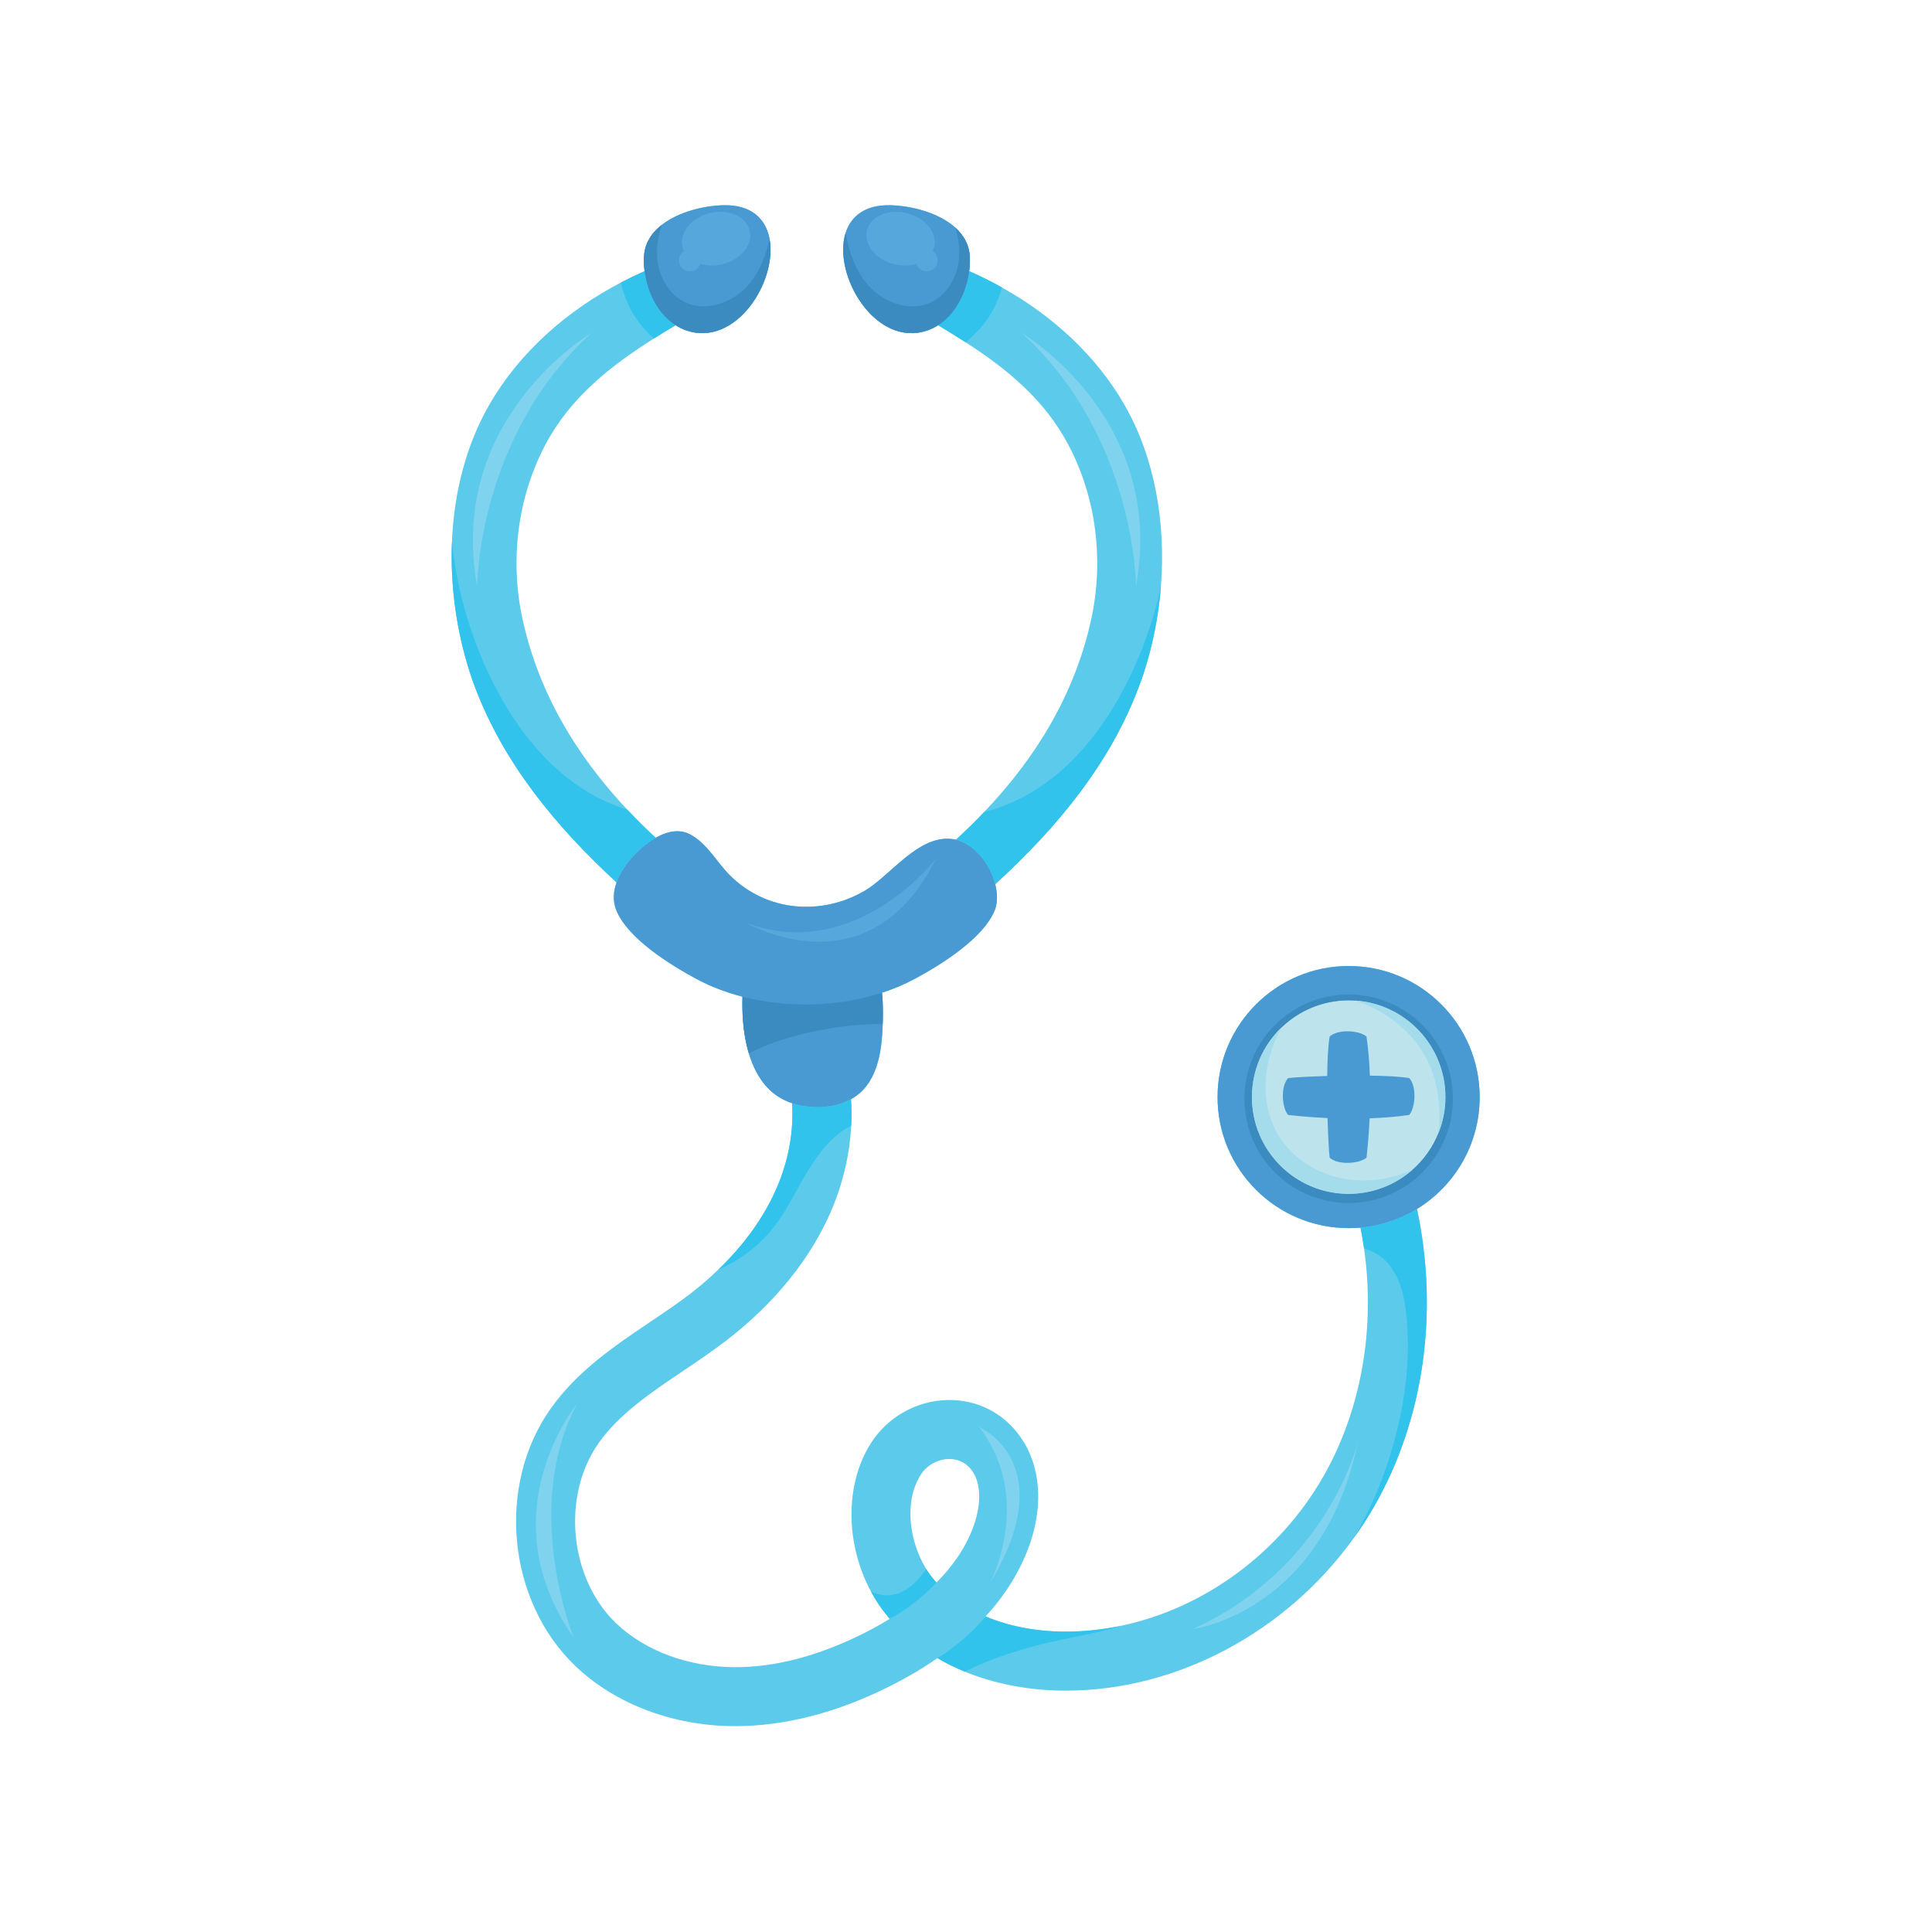 <svg version="1.2" xmlns="http://www.w3.org/2000/svg" viewBox="0 0 2122 2122" width="2122" height="2122">
	<title>2f0814d8-06a0-465a-89b6-68626dc68ba9-ai</title>
	<style>
		.s0 { fill: #5ccaeb } 
		.s1 { fill: #499ad3 } 
		.s2 { fill: #bde4ed } 
		.s3 { fill: #31c3ec } 
		.s4 { fill: #3b8ac0 } 
		.s5 { fill: #a4dceb } 
		.s6 { fill: #55a7dc } 
		.s7 { fill: #80d3ef } 
	</style>
	<g id="Capa 2">
		<path id="&lt;Compound Path&gt;" fill-rule="evenodd" class="s0" d="m1556.3 1327.9c24.1 112.8 7.9 230.7-46.8 326.3q-10.3 18-22.3 34.7c-74 103.3-194.2 168-316.4 168h-1c-39.9-0.1-77.4-7.4-110.2-20.9-10.5-4.3-20.6-9.2-30-14.8-17 11.9-34.1 21.6-49.8 29.6-59 30-117 45.1-172.4 45.1h-1.3c-66.8-0.3-130.1-24.2-173.8-65.7-75.1-71.5-87.4-198.4-27.5-283 29.2-41.3 69.8-68.6 108.9-95 15.8-10.6 30.6-20.6 44.7-31.4q16.3-12.6 30.5-26.3c28.9-27.7 50.9-58.5 64.5-90.5 13-30.2 18.5-62.1 16.6-92.3-4.4-1.5-8.6-3.3-12.5-5.6-18-10.1-29.1-29.1-35-49.1-0.9-2.8-1.6-5.7-2.3-8.5-4.1-17.7-5.2-35.7-4.7-53.8-17.9-4.6-34.9-11.1-50.4-19.4-29.8-16-76.3-45.1-88.4-76.1-3.8-9.8-3-20.2 0.5-30-66.6-61.3-124.3-131.1-155.9-215.6q-2.8-7.4-5.2-14.9c-14.5-45-21.7-94.6-19.7-143.7 2.2-53.2 15.2-105.7 41.2-150.8 33.4-57.8 85.3-103 144.4-133.9q12.8-6.7 26-12.5c-0.7-5.3-1-10.5-0.7-15.5 0.6-15 8.4-26.7 19.7-35.4 18.6-14.5 46.7-21.1 67.8-21.5 31-0.6 46.4 15.4 50.4 36.7v0.1c8.8 46.8-37 119.4-91.5 100.7-4.1-1.5-8-3.4-11.6-5.7-8.1 4.8-16 9.6-23.9 14.6-47.7 30.1-91.7 64.8-119 116.3-31.3 59-39.5 129-24.8 194 18.1 80.8 59.7 148.8 114.6 207.2 10 10.6 20.4 20.9 31.2 30.9 11.9-6.8 25.3-10.2 37.5-3.9 18.7 9.7 29.5 30.5 43.4 44.5 40.9 41.3 101.5 44.9 148.3 17.8 26-15.2 53.2-53.3 85.8-57.1q1.1-0.1 2.2-0.2c4.3-0.3 8.5 0 12.5 1 10.7-9.8 21.1-19.9 31-30.4 56.2-58.9 98.8-127.8 117.2-209.8 14.6-65 6.5-135-24.9-194-26.1-49.2-67.4-83.1-112.7-112.2-9.9-6.4-20-12.6-30.1-18.7-3.6 2.3-7.5 4.2-11.7 5.7-57 19.6-104.5-60.9-89.9-107.1 5.7-18.1 21-30.9 48.9-30.4 22.6 0.5 53.1 7.9 71.6 24.6 9.2 8.4 15.4 19 15.9 32.3 0.2 5 0 10.2-0.7 15.5 12.2 5.4 24.2 11.3 35.9 17.9 54.9 30.6 103 74 134.4 128.5 34 58.9 45.7 130.5 40.3 199.8-2.6 32.6-9 64.7-18.7 94.7-1.7 5-3.4 10-5.3 14.9-31.8 85.4-90.5 155.8-158 217.6 2.6 10.1 2.7 20.1-0.3 28-12.1 31-58.6 60.1-88.4 76.1-11.2 6-23.2 11-35.7 15.1 0.7 6.5 1 13.1 1 19.7 0 4.7 0 9.7-0.2 14.7-0.9 31.7-6.2 66.6-34.8 82.5 0.6 9.6 0.7 19.4 0.2 29.1-1.6 31.3-8.9 63-21.8 93.1-22.5 52.8-62.4 102.1-115.2 142.7-15.7 12-32 23.1-47.9 33.7-36 24.3-69.9 47.2-92.3 78.8-41.3 58.3-32.5 149.2 19.3 198.5 31.8 30.2 79 47.6 129.4 47.9 45.4 0.3 93.8-12.6 144.1-38.1 8.6-4.4 17.6-9.3 26.7-15-0.8-1-1.7-2-2.5-3-6.9-8.3-12.9-17.3-18-26.8-27.9-51.7-29.2-117-0.4-162.7 18-28.8 50.3-47.1 84.1-47.8 32.9-0.8 62.3 14.3 81 41.4 21.1 30.5 24.7 72.6 10.1 115.7-10.8 31.4-28.3 58.1-49 80.6 25.5 10.8 55.3 16.6 87.5 16.7 20.6 0 41.1-2.2 61.3-6.4l0.3-0.1c90.2-19 173.2-79 221.7-163.6 42-73.5 57.4-162.8 44.9-250.7q-1.6-11.5-3.9-22.9-6.4 0.5-13 0.5c-79.5 0-144-64.4-144-143.9 0-79.5 64.5-144 144-144 79.5 0 143.9 64.5 143.9 144 0 52-27.6 97.6-68.9 122.9zm-488.2 288.1c-7.7-11.1-17.9-13.5-25.4-13.5h-0.8c-12.3 0.3-24.1 7-30.7 17.4-19 30.2-11.9 74.1 6 103.3 2.3 3.8 4.9 7.3 7.5 10.5 1.3 1.5 2.5 3 3.8 4.5 18-18 33.1-39.3 41.6-64.3 7.8-23.1 7.1-44.7-2-57.9z"/>
		<path id="&lt;Path&gt;" class="s1" d="m1049.9 922.3c-4-1-8.2-1.3-12.5-1q-1.1 0.1-2.2 0.2c-32.6 3.8-59.8 41.9-85.8 57.1-46.8 27.1-107.4 23.5-148.3-17.8-13.9-14-24.7-34.8-43.4-44.5-12.2-6.3-25.6-2.9-37.5 3.9-9.8 5.6-18.6 13.6-24.8 20.3-7.6 8.1-14.4 18.1-18.2 28.7-3.5 9.8-4.3 20.2-0.5 30 12.1 31 58.6 60.1 88.4 76.1 15.5 8.3 32.5 14.8 50.4 19.4-0.5 18.1 0.6 36.1 4.7 53.8 0.7 2.8 1.4 5.7 2.3 8.5 5.9 20 17 39 35 49.1 3.9 2.3 8.1 4.1 12.5 5.6 18 6 39.3 5.8 56.2-0.5q4.6-1.7 8.5-3.9c28.6-15.9 33.9-50.8 34.8-82.5 0.2-5 0.2-10 0.2-14.7 0-6.6-0.3-13.2-1-19.7 12.5-4.1 24.5-9.1 35.7-15.1 29.8-16 76.3-45.1 88.4-76.1 3-7.9 2.9-17.9 0.3-28-5.4-21.4-21.9-43.7-43.2-48.9z"/>
		<path id="&lt;Path&gt;" class="s1" d="m1481.3 1061c-79.5 0-144 64.5-144 144 0 79.5 64.5 143.9 144 143.9q6.6 0 13-0.5c22.6-2.1 43.6-9.3 62-20.5 41.3-25.3 68.9-70.9 68.9-122.9 0-79.5-64.4-144-143.9-144z"/>
		<path id="&lt;Compound Path&gt;" fill-rule="evenodd" class="s2" d="m1587.6 1205c0 14.1-2.8 27.6-7.8 39.9-6.2 15.3-15.8 28.8-28 39.6-18.8 16.6-43.5 26.8-70.5 26.8-58.7 0-106.3-47.6-106.3-106.3 0-30 12.4-57.1 32.4-76.4 19.1-18.5 45.2-29.9 73.9-29.9 2.3 0 4.6 0 6.9 0.2 55.5 3.6 99.4 49.7 99.4 106.1zm-39.8-20.9c-10.2-1.7-26-2.5-43.2-2.7-0.5-14.1-1.7-28.6-3.7-42.9-7.7-6.8-31.1-8.6-40.5 0-1.7 10.2-2.5 26-2.7 43.3-19.8 0.6-36.5 1.5-42.9 2.3-8.6 9.4-6.8 32.8 0 40.5 7.4 0.8 23.2 2.5 43.3 3.4 0.6 20 1.5 36.9 2.3 43.5 9.4 8.6 32.8 6.7 40.5 0 0.8-7.4 2.5-23.1 3.4-43.2 14.2-0.5 29-1.6 43.5-3.7 6.7-7.7 8.6-31.1 0-40.5z"/>
		<path id="&lt;Path&gt;" class="s1" d="m741.7 357q0.2 0.1 0.4 0.2c3.6 2.3 7.5 4.2 11.6 5.7 54.5 18.7 100.3-53.9 91.5-100.7v-0.1c-4-21.3-19.4-37.3-50.4-36.7-21.1 0.4-49.2 7-67.8 21.5-11.3 8.7-19.1 20.4-19.7 35.4-0.3 5 0 10.2 0.7 15.5 2.9 22.9 14.3 46.7 33.7 59.2z"/>
		<path id="&lt;Path&gt;" class="s1" d="m1018.7 362.9c4.2-1.5 8.1-3.4 11.7-5.7q0.2-0.1 0.4-0.2c19.3-12.5 30.7-36.3 33.7-59.2 0.7-5.3 0.9-10.5 0.7-15.5-0.5-13.3-6.7-23.9-15.9-32.3-18.5-16.7-49-24.1-71.6-24.6-27.9-0.5-43.2 12.3-48.9 30.4-14.6 46.2 32.9 126.7 89.9 107.1z"/>
		<path id="&lt;Path&gt;" class="s3" d="m1498.2 1371.3q1.6 0.4 3.2 0.9c25.7 8.6 37.6 34.1 41.5 59.3 11.3 72.1-6.1 153-35.7 218.7q-9 19.9-20 38.7 12-16.7 22.3-34.7c54.7-95.6 70.9-213.5 46.8-326.3-18.4 11.2-39.4 18.4-62 20.5q2.3 11.4 3.9 22.9z"/>
		<path id="&lt;Path&gt;" class="s3" d="m849.7 1348c14.4-18.4 24.3-39.7 36.3-59.8 11.9-20.1 26.5-39.6 47-50.8 0.6-0.4 1.3-0.7 1.9-1 0.5-9.7 0.4-19.5-0.2-29.1q-3.9 2.2-8.5 3.9c-16.9 6.3-38.2 6.5-56.2 0.5 1.9 30.2-3.6 62.1-16.6 92.3-13.6 32-35.6 62.8-64.5 90.5 23.7-10.2 44.9-26.2 60.8-46.5z"/>
		<path id="&lt;Path&gt;" class="s3" d="m1085 349.8c7-10.4 12.2-22 15.4-34.1-11.7-6.6-23.7-12.5-35.9-17.9-3 22.9-14.4 46.7-33.7 59.2q-0.2 0.1-0.4 0.2c10.1 6.1 20.2 12.3 30.1 18.7 9.5-7.4 17.7-16.2 24.5-26.1z"/>
		<path id="&lt;Path&gt;" class="s3" d="m718.2 371.8c7.9-5 15.8-9.8 23.9-14.6q-0.2-0.1-0.4-0.2c-19.4-12.5-30.8-36.3-33.7-59.2q-13.2 5.8-26 12.5c3 14 8.6 27.5 16.7 39.5 5.5 8.1 12.1 15.5 19.5 22z"/>
		<path id="&lt;Path&gt;" class="s3" d="m1093.1 971.2c67.5-61.8 126.2-132.2 158-217.6 1.9-4.9 3.6-9.9 5.3-14.9 9.7-30 16.1-62.1 18.7-94.7-4.9 22.5-11.5 44.7-19.8 66.2-31.8 82.1-88.1 159.8-174.4 181.7-9.9 10.5-20.3 20.6-31 30.4 21.3 5.2 37.8 27.5 43.2 48.9z"/>
		<path id="&lt;Path&gt;" class="s3" d="m720.2 920.2c-10.8-10-21.2-20.3-31.2-30.9-81.1-24.9-134.4-100-165-179.1-14.3-36.9-23.6-75.8-27.6-115.2-2 49.1 5.2 98.7 19.7 143.7q2.4 7.5 5.2 14.9c31.6 84.5 89.3 154.3 155.9 215.6 3.8-10.6 10.6-20.6 18.2-28.7 6.2-6.7 15-14.7 24.8-20.3z"/>
		<path id="&lt;Path&gt;" class="s4" d="m969.5 1124.8c0.2-5 0.2-10 0.2-14.7 0-6.6-0.3-13.2-1-19.7-48 15.6-103.8 17-153.2 4.3-0.5 18.1 0.6 36.1 4.7 53.8 0.7 2.8 1.4 5.7 2.3 8.5 27.8-14.3 59-22.6 90-27.6 18.7-3.1 38-5 57-4.6z"/>
		<path id="&lt;Compound Path&gt;" fill-rule="evenodd" class="s4" d="m1595.8 1206.8c0 63.2-51.3 114.5-114.5 114.5-63.3 0-114.5-51.3-114.5-114.5 0-63.3 51.2-114.5 114.5-114.5 63.2 0 114.5 51.2 114.5 114.5zm-8.2-1.8c0-56.4-43.9-102.5-99.4-106.1-2.3-0.2-4.6-0.2-6.9-0.2-28.7 0-54.8 11.4-73.9 29.9-20 19.3-32.4 46.4-32.4 76.4 0 58.7 47.6 106.3 106.3 106.3 27 0 51.7-10.2 70.5-26.8 12.2-10.8 21.8-24.3 28-39.6 5-12.3 7.8-25.8 7.8-39.9z"/>
		<path id="&lt;Path&gt;" class="s5" d="m1424.2 1270.4c-42.6-36.4-42-95.8-16.8-141.8-20 19.3-32.4 46.4-32.4 76.4 0 58.7 47.6 106.3 106.3 106.3 27 0 51.7-10.2 70.5-26.8-14.9 6.8-30.8 11-47 11.9-28.9 1.7-58.6-7.2-80.6-26z"/>
		<path id="&lt;Path&gt;" class="s5" d="m1488.2 1098.9c34.4 11.3 65 35.2 80.4 67.5 11.2 23.6 14.3 51.4 11.2 78.5 5-12.3 7.8-25.8 7.8-39.9 0-56.4-43.9-102.5-99.4-106.1z"/>
		<path id="&lt;Path&gt;" class="s4" d="m741.7 357q0.2 0.1 0.4 0.2c3.6 2.3 7.5 4.2 11.6 5.7 54.5 18.7 100.3-53.9 91.5-100.7-3.7 17.3-9.9 34-20.8 47.9-16.8 21.3-47.5 33.6-72 21.9-17.9-8.6-28.8-28.3-30.5-48.1-1.1-12.5 1-25 5.1-37-11.3 8.7-19.1 20.4-19.7 35.4-0.3 5 0 10.2 0.7 15.5 2.9 22.9 14.3 46.7 33.7 59.2z"/>
		<path id="&lt;Path&gt;" class="s4" d="m1064.5 297.8c0.7-5.3 0.9-10.5 0.7-15.5-0.5-13.3-6.7-23.9-15.9-32.3 3.3 11 5 22.5 4 33.9-1.7 19.8-12.6 39.5-30.5 48.1-24.5 11.7-55.2-0.6-72-21.9-12.2-15.5-18.5-34.6-22-54.3-14.6 46.2 32.9 126.7 89.9 107.1 4.2-1.5 8.1-3.4 11.7-5.7q0.2-0.1 0.4-0.2c19.3-12.5 30.7-36.3 33.7-59.2z"/>
		<path id="&lt;Path&gt;" class="s6" d="m982.1 290.2c8.6 2.2 17.1 1.9 24.3-0.3 1.6 4.8 6.1 8.2 11.4 8.2 6.7 0 12.1-5.4 12.1-12.1 0-4.2-2.2-8-5.5-10.1q1-2.1 1.6-4.5c3.9-15.5-9.5-32.2-29.9-37.3-20.3-5.1-40 3.4-43.9 18.9-3.8 15.4 9.5 32.1 29.9 37.2z"/>
		<path id="&lt;Path&gt;" class="s6" d="m745.7 286c0 6.7 5.4 12.1 12.1 12.1 5.3 0 9.8-3.4 11.4-8.2 7.2 2.2 15.7 2.5 24.3 0.3 20.4-5.1 33.8-21.8 29.9-37.2-3.9-15.5-23.6-24-43.9-18.9-20.4 5.1-33.8 21.8-29.9 37.3q0.6 2.4 1.6 4.5c-3.3 2.1-5.5 5.9-5.5 10.1z"/>
		<path id="&lt;Path&gt;" class="s6" d="m1027.9 943.3c0 0-88.4 115.2-208.5 70.2 0 0 134.6 78.8 208.5-70.2z"/>
		<path id="&lt;Path&gt;" class="s3" d="m1028.5 1738.2c-1.3-1.5-2.5-3-3.8-4.5-2.6-3.2-5.2-6.7-7.5-10.5-10.7 16.2-31.5 38.1-60.5 25 5.1 9.5 11.1 18.5 18 26.8 0.8 1 1.7 2 2.5 3 0 0 26.8-13.4 51.3-39.8z"/>
		<path id="&lt;Path&gt;" class="s3" d="m1231.3 1785.7c-20.2 4.2-40.7 6.4-61.3 6.4-32.2-0.1-62-5.9-87.5-16.7 0 0-18.1 24.1-52.9 45.8 9.4 5.6 19.5 10.5 30 14.8 33.5-16.7 70.1-27.4 106.8-35.2 21.6-4.6 43.9-8.4 64.9-15.1z"/>
		<path id="&lt;Path&gt;" class="s7" d="m1310.3 1789.2c0 0 142.2-17.8 181.2-205.6 0 0-32.6 137.9-181.2 205.6z"/>
		<path id="&lt;Path&gt;" class="s7" d="m1122.4 365.9c125.3 114.4 125.3 278.1 125.3 278.1 33.8-184.5-125.3-278.1-125.3-278.1z"/>
		<path id="&lt;Path&gt;" class="s7" d="m649.4 365.9c0 0-159.1 93.6-125.3 278.1 0 0 0-163.7 125.3-278.1z"/>
		<path id="&lt;Path&gt;" class="s7" d="m1087.8 1738.2c78.7-131.8-12.3-170.7-12.3-170.7 60.2 77.7 12.3 170.7 12.3 170.7z"/>
		<path id="&lt;Path&gt;" class="s7" d="m634.2 1541.3c0 0-99.8 120.7-4.2 257.2 0 0-57.8-142.8 4.2-257.2z"/>
	</g>
</svg>